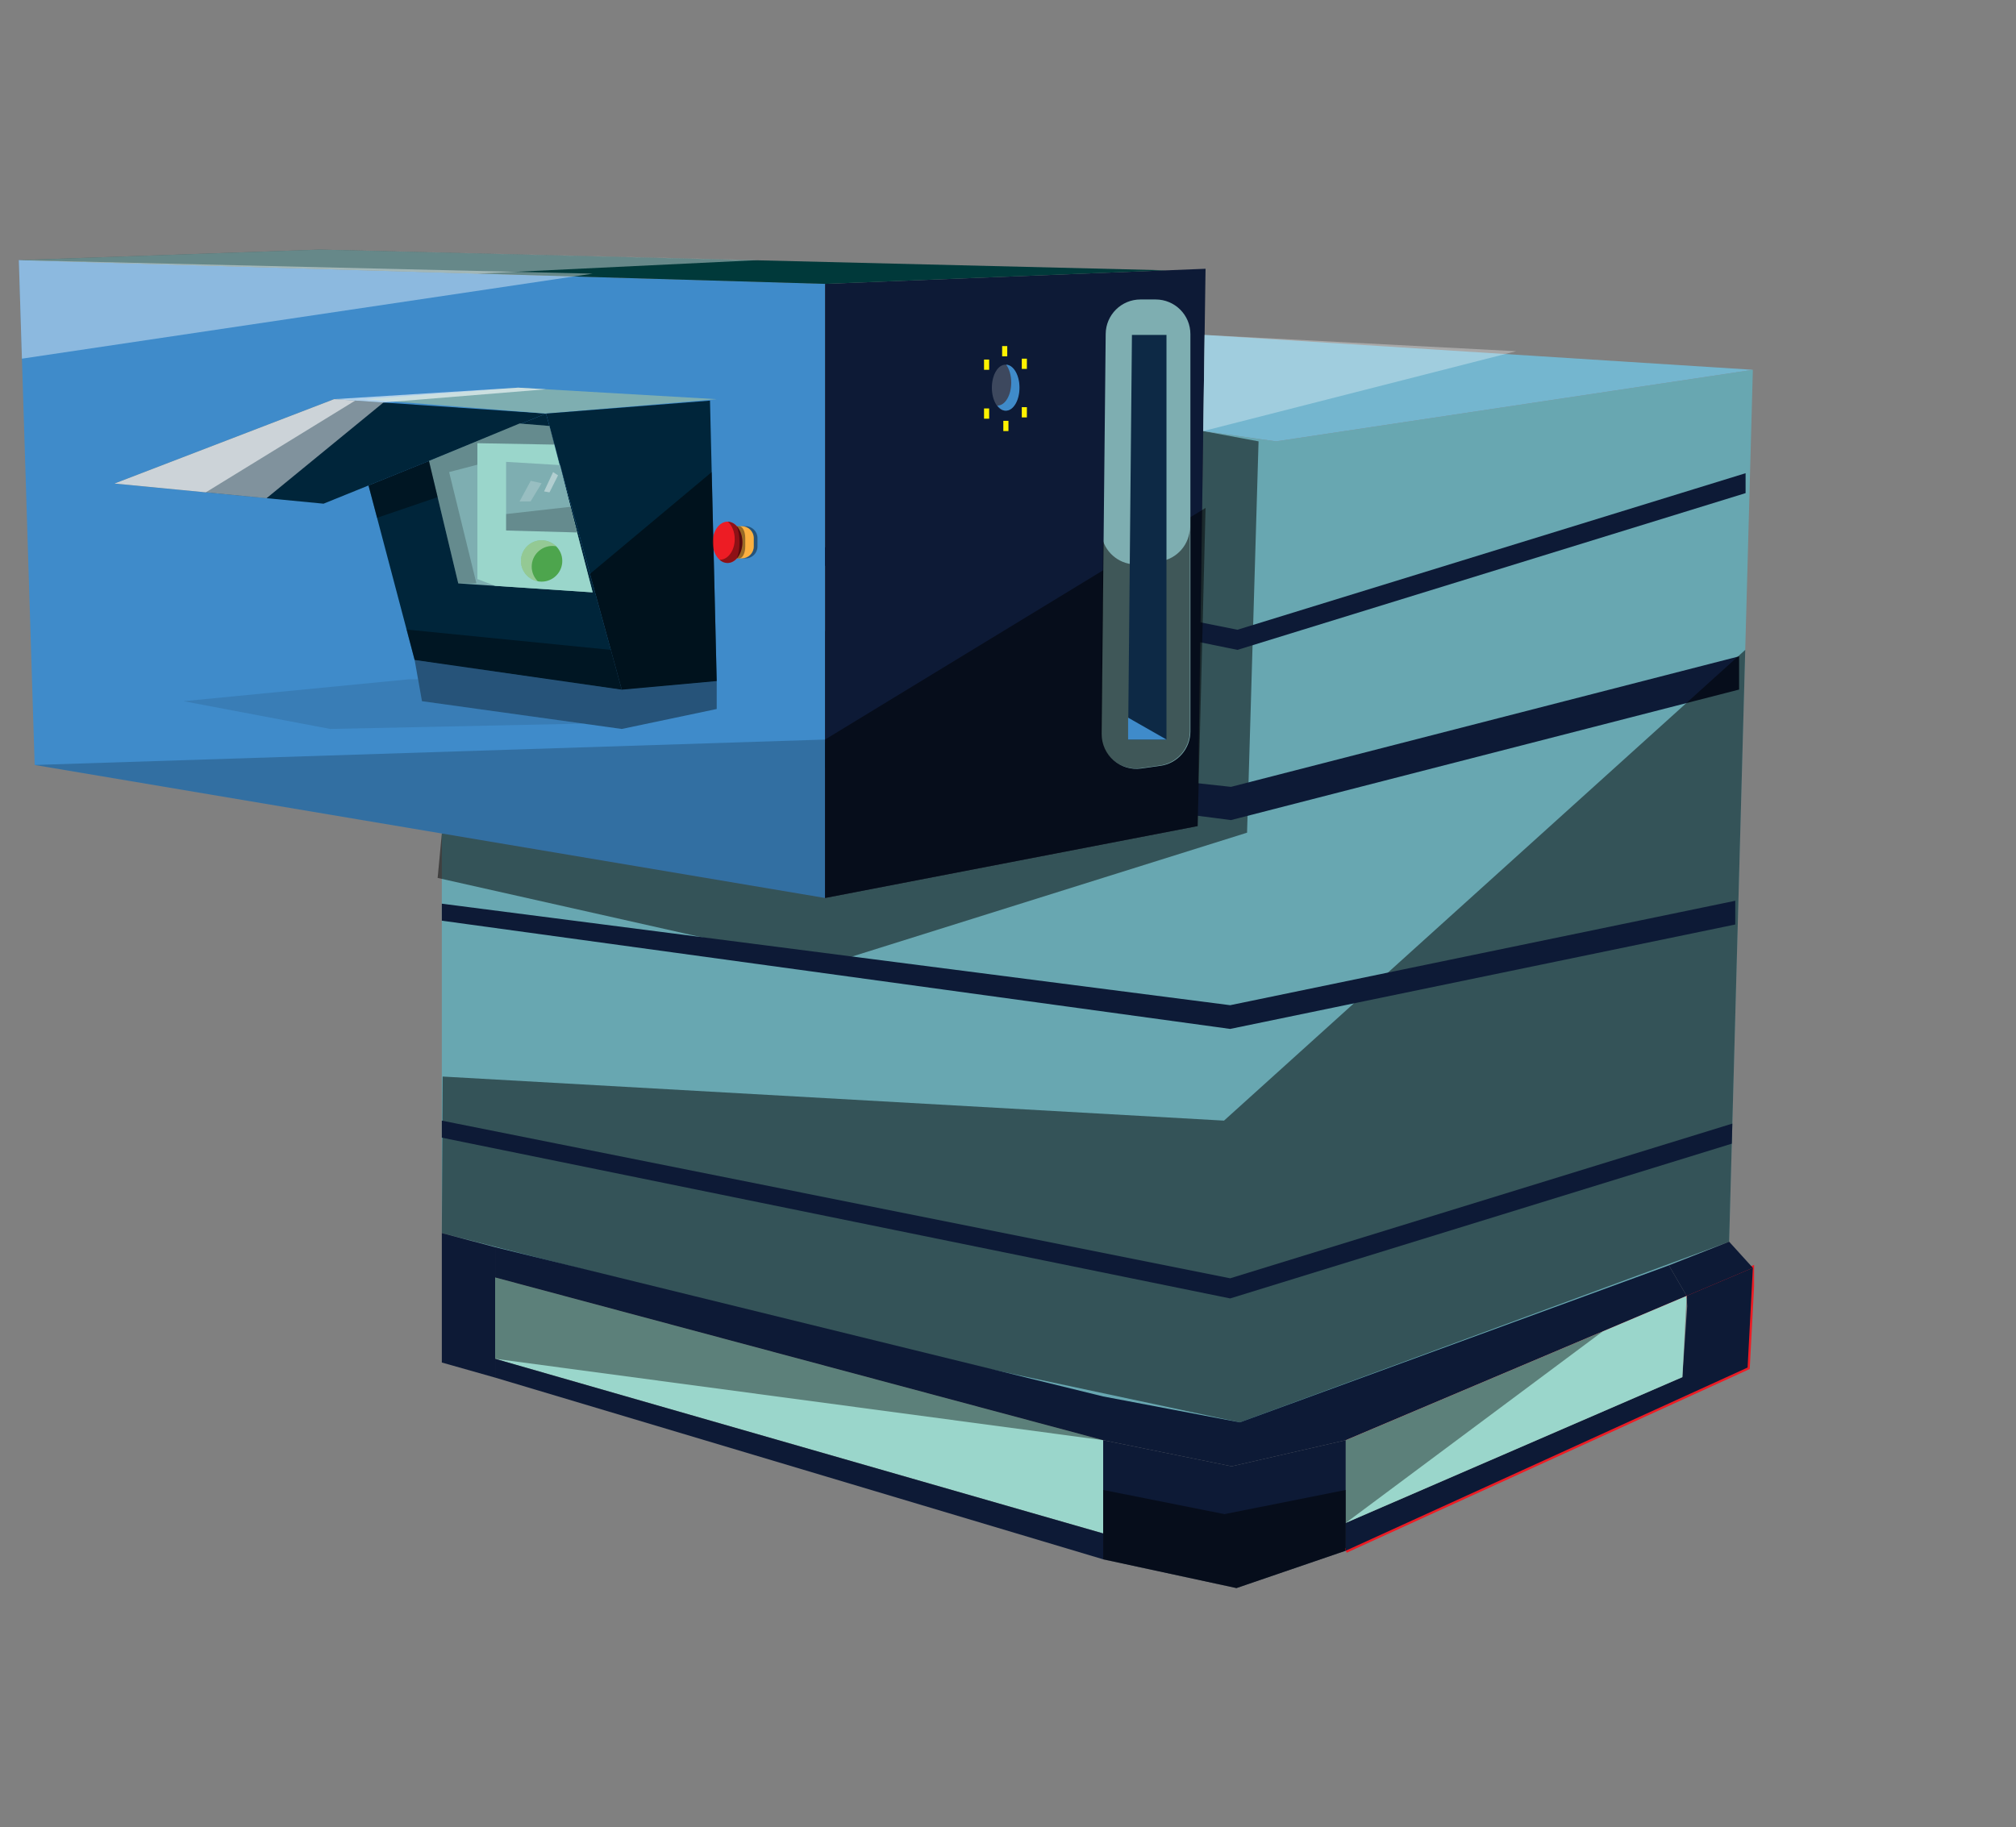 <svg width="214" height="194" viewBox="0 0 214 194" fill="none" xmlns="http://www.w3.org/2000/svg">
<rect x="0" y="0" width="214" height="194" fill="#808080" stroke="none"/>
<g clip-path="url(#clip0_7_21)">
<path d="M46.9 88.49V130.915L129.929 152.902L183.549 131.83L186.067 39.26L135.452 46.858L127.725 45.767L127.129 87.704L87.582 95.337L46.9 88.49Z" fill="#68A7B1"/>
<path opacity="0.5" d="M46.456 93.209L87.582 102.453L132.376 88.404L133.597 46.858L127.725 45.767L46.9 88.49L46.456 93.209Z" fill="black"/>
<path d="M47.675 51.924L131.357 68.997L185.295 52.354V50.24L131.357 66.859L47.675 50.119V51.924Z" fill="#0D1A36"/>
<path d="M46.988 76.25L130.67 87.067L184.608 73.209V69.682L130.67 83.54L46.988 74.445V76.25Z" fill="#0D1A36"/>
<path d="M56.567 60.926C57.633 60.926 58.496 60.062 58.496 58.997C58.496 57.932 57.633 57.069 56.567 57.069C55.502 57.069 54.639 57.932 54.639 58.997C54.639 60.062 55.502 60.926 56.567 60.926Z" stroke="#EC1C24" stroke-width="0.471" stroke-miterlimit="10"/>
<path d="M2 27.619L3.679 81.215L87.582 95.337V30.139L2 27.619Z" fill="#3F8BCA"/>
<path d="M87.582 30.139L127.97 28.535L127.129 87.704L87.582 95.337V30.139Z" fill="#0D1A36"/>
<path d="M2 27.619L33.937 26.5L123.823 28.699L87.582 30.139L2 27.619Z" fill="#00393A"/>
<path d="M35.464 42.38L12.154 51.337L34.345 53.475L57.962 43.908L37.701 42.532L35.464 42.38Z" fill="#00253A"/>
<path opacity="0.5" d="M87.582 78.516L127.97 53.928L127.129 87.704L87.582 95.337V78.516Z" fill="black"/>
<path d="M44.014 70.068L66.001 73.222L57.962 43.908L39.119 51.541L44.014 70.068Z" fill="#00253A"/>
<path d="M38.62 42.38L55.009 41.157L76.079 42.38L57.962 43.908L38.62 42.38Z" fill="#7EAEB1"/>
<path d="M122.673 31.794H121.061C119.037 31.794 117.389 33.424 117.37 35.45L116.94 77.896C116.916 80.153 118.906 81.903 121.141 81.59L123.182 81.305C125.006 81.051 126.362 79.49 126.362 77.649V35.485C126.367 33.445 124.714 31.794 122.673 31.794Z" fill="#7EAEB1"/>
<path opacity="0.5" d="M123.127 59.603L121.087 59.888C119.289 60.14 117.65 59.054 117.092 57.446L116.885 77.863C116.861 80.12 118.852 81.87 121.087 81.557L123.127 81.272C124.951 81.017 126.307 79.457 126.307 77.616V55.945C126.307 57.788 124.949 59.346 123.127 59.603Z" fill="black"/>
<path d="M75.367 42.532L76.079 72.308L66.002 73.222L57.962 43.908L75.367 42.532Z" fill="#00253A"/>
<path d="M120.156 35.559L119.749 78.516H123.823V35.559H120.156Z" fill="#0D2945"/>
<path d="M121.633 67.624L120.792 68.923V71.823L122.395 68.769L121.633 67.624Z" fill="#0D2945"/>
<path opacity="0.4" d="M79.108 55.867H78.697C78.683 55.867 78.668 55.871 78.654 55.871C79.298 55.926 79.808 56.465 79.808 57.128V58.021C79.808 58.698 79.272 59.251 78.599 59.277C78.637 59.28 78.673 59.287 78.713 59.287L79.165 59.28C79.853 59.27 80.409 58.71 80.409 58.019V57.126C80.407 56.418 79.818 55.845 79.108 55.867Z" fill="black"/>
<path d="M78.713 55.869H78.303C77.687 55.869 77.189 56.368 77.189 56.983V58.173C77.189 58.795 77.697 59.296 78.319 59.287L78.77 59.28C79.459 59.27 80.015 58.71 80.015 58.019V57.126C80.01 56.418 79.424 55.848 78.713 55.869Z" fill="#FBB040"/>
<path d="M77.234 59.772C78.106 59.772 78.813 58.789 78.813 57.577C78.813 56.365 78.106 55.382 77.234 55.382C76.361 55.382 75.654 56.365 75.654 57.577C75.654 58.789 76.361 59.772 77.234 59.772Z" fill="#ED1C24"/>
<path opacity="0.4" d="M77.26 55.385C77.699 55.774 77.991 56.456 77.991 57.235C77.991 58.446 77.284 59.429 76.412 59.429C76.398 59.429 76.381 59.427 76.367 59.427C76.611 59.646 76.901 59.772 77.215 59.772C78.086 59.772 78.794 58.788 78.794 57.577C78.794 56.387 78.112 55.418 77.26 55.385Z" fill="black"/>
<g opacity="0.4">
<path d="M78.462 55.869H78.255C78.241 55.869 78.227 55.876 78.21 55.879C78.388 56.28 78.502 56.89 78.502 57.577C78.502 58.263 78.388 58.876 78.21 59.28C78.227 59.282 78.243 59.289 78.262 59.289L78.488 59.282C78.832 59.273 79.11 58.712 79.11 58.021V57.128C79.11 56.418 78.818 55.848 78.462 55.869Z" fill="black"/>
</g>
<path opacity="0.2" d="M106.731 43.604C107.529 43.604 108.175 42.509 108.175 41.16C108.175 39.81 107.529 38.715 106.731 38.715C105.933 38.715 105.287 39.81 105.287 41.16C105.287 42.509 105.933 43.604 106.731 43.604Z" fill="white"/>
<path d="M106.809 38.718C107.135 39.167 107.344 39.849 107.344 40.613C107.344 41.962 106.698 43.057 105.9 43.057C105.888 43.057 105.878 43.055 105.867 43.055C106.116 43.397 106.432 43.601 106.776 43.601C107.574 43.601 108.22 42.506 108.22 41.157C108.22 39.827 107.591 38.749 106.809 38.718Z" fill="#3F8BCA"/>
<path d="M106.921 36.742H106.377V37.83H106.921V36.742Z" fill="#FFF200"/>
<path d="M109.006 38.079H108.463V39.167H109.006V38.079Z" fill="#FFF200"/>
<path d="M105 38.172H104.456V39.26H105V38.172Z" fill="#FFF200"/>
<path d="M105 43.364H104.456V44.452H105V43.364Z" fill="#FFF200"/>
<path d="M107.047 44.68H106.503V45.767H107.047V44.68Z" fill="#FFF200"/>
<path d="M109.006 43.228H108.463V44.316H109.006V43.228Z" fill="#FFF200"/>
<path d="M127.87 35.559L127.725 45.767L135.452 46.858L186.067 39.26L127.87 35.559Z" fill="#74B6CF"/>
<path d="M46.9 130.915V144.656L52.56 146.259V132.414L46.9 130.915Z" fill="#0D1A36"/>
<path d="M117.103 152.902L52.56 135.623V144.261L117.103 162.802V152.902Z" fill="#9AD6CB"/>
<path d="M142.857 152.902L130.744 155.676L117.103 152.902V165.55L131.252 168.604L142.857 164.633V152.902Z" fill="#0D1A36"/>
<path d="M142.857 152.902L186.067 134.604L185.509 145.19L142.857 164.633" stroke="#EC1C24" stroke-width="0.471" stroke-miterlimit="10"/>
<path d="M179.096 138.677L178.585 146.209L142.857 161.681V164.633L185.509 145.19L186.067 134.604L179.036 137.582L179.096 138.677Z" fill="#0D1A36"/>
<path d="M117.103 165.55L52.56 146.259V144.261L117.103 162.802V165.55Z" fill="#0D1A36"/>
<path d="M183.549 131.83L186.067 134.604L179.036 137.582L177.155 134.343L183.549 131.83Z" fill="#0D1A36"/>
<path d="M45.537 48.941L48.646 61.938L62.911 62.89L58.322 45.224L55.154 44.965L45.537 48.941Z" fill="#7EAEB1"/>
<path opacity="0.2" d="M48.646 61.938H50.572L47.675 50.119L58.836 47.202L58.322 45.224L55.154 44.965L45.537 48.941L48.646 61.938Z" fill="black"/>
<path d="M50.674 47.055V61.479L52.56 62.199L62.911 62.89L58.836 47.202L50.674 47.055Z" fill="#9AD6CB"/>
<path d="M57.491 61.752C58.703 61.752 59.686 60.77 59.686 59.558C59.686 58.346 58.703 57.363 57.491 57.363C56.279 57.363 55.297 58.346 55.297 59.558C55.297 60.77 56.279 61.752 57.491 61.752Z" fill="#4DA54D"/>
<path opacity="0.4" d="M56.441 60.156C56.441 58.945 57.425 57.962 58.636 57.962C58.774 57.962 58.907 57.976 59.035 58C58.638 57.605 58.092 57.363 57.489 57.363C56.278 57.363 55.294 58.346 55.294 59.558C55.294 60.634 56.069 61.527 57.09 61.714C56.691 61.315 56.441 60.764 56.441 60.156Z" fill="white"/>
<path d="M53.724 49.036V56.325L61.258 56.529L59.451 49.378L53.724 49.036Z" fill="#7EAEB1"/>
<path d="M123.823 78.516L119.749 76.191V78.516H123.823Z" fill="#3F8BCA"/>
<path opacity="0.5" d="M46.9 130.915L46.988 114.296L129.929 118.975L185.259 68.997L183.549 131.83L131.613 151.009L94.537 143.109L46.9 130.915Z" fill="black"/>
<path d="M52.56 132.414V135.623L117.103 152.902L130.744 155.676L142.857 152.902L179.036 137.582L177.155 134.343L131.613 151.009L117.103 148.259L52.56 132.414Z" fill="#0D1A36"/>
<path d="M142.857 152.902V161.681L178.585 146.209L179.036 137.582L142.857 152.902Z" fill="#9AD6CB"/>
<path d="M46.9 97.748L130.583 109.239L184.2 98.153V95.633L130.583 106.72L46.9 95.943V97.748Z" fill="#0D1A36"/>
<path d="M46.9 120.783L130.583 137.853L183.832 121.422L183.889 119.291L130.583 135.715L46.9 118.975V120.783Z" fill="#0D1A36"/>
<path opacity="0.4" d="M44.014 70.068L66.001 73.222L76.079 72.308V75.274L66.001 77.393L44.791 74.445L44.202 71.123L44.014 70.068Z" fill="black"/>
<path opacity="0.1" d="M43.409 72.118L19.486 74.445L35.058 77.393L61.919 76.825L44.791 74.445L44.378 72.118H43.409Z" fill="black"/>
<path opacity="0.5" d="M66.001 73.222L62.629 60.926L75.55 50.119L76.079 72.308L66.001 73.222Z" fill="black"/>
<path opacity="0.5" d="M18.89 51.986L28.296 52.893L40.703 42.734L35.464 42.38L12.154 51.337L18.89 51.986Z" fill="white"/>
<path opacity="0.6" d="M57.962 41.328L40.703 42.734L35.464 42.38L55.009 41.157L57.962 41.328Z" fill="white"/>
<path opacity="0.6" d="M37.701 42.532L21.847 52.271L12.154 51.337L35.464 42.38L37.701 42.532Z" fill="white"/>
<path opacity="0.4" d="M64.842 68.997L43.162 66.838L44.014 70.068L66.001 73.222L64.842 68.997Z" fill="black"/>
<path opacity="0.4" d="M40.027 54.974L46.456 52.781L45.537 48.941L39.119 51.541L40.027 54.974Z" fill="black"/>
<path opacity="0.2" d="M53.724 56.318V54.575L60.569 53.805L61.258 56.529L53.724 56.318Z" fill="black"/>
<path opacity="0.2" d="M55.154 53.235L56.337 51.047L57.491 51.302L56.323 53.235H55.154Z" fill="white"/>
<path opacity="0.4" d="M57.755 52.173L58.71 50.119L59.237 50.468L58.33 52.273L57.755 52.173Z" fill="white"/>
<path opacity="0.2" d="M3.679 81.215L87.582 78.516V95.337L3.679 81.215Z" fill="black"/>
<path opacity="0.4" d="M2 27.619L50.675 29.053L80.407 27.619L33.937 26.5L2 27.619Z" fill="white"/>
<path opacity="0.4" d="M2.328 38.079L62.911 29.053L2 27.619L2.328 38.079Z" fill="white"/>
<path opacity="0.8" d="M127.725 45.767L160.947 37.288L127.87 35.559L127.725 45.767Z" fill="white" fill-opacity="0.4"/>
<path opacity="0.4" d="M52.56 144.261L117.103 152.902L52.56 135.623V144.261Z" fill="black"/>
<path opacity="0.4" d="M142.857 161.681L170.139 141.349L142.857 152.902V161.681Z" fill="black"/>
<path opacity="0.5" d="M117.103 158.185L129.979 160.752L142.857 158.185V164.633L131.252 168.604L117.103 165.55V158.185Z" fill="black"/>
</g>
<defs>
<clipPath id="clip0_7_21">
<rect width="184.197" height="142.104" fill="white" transform="translate(2 26.5)"/>
</clipPath>
</defs>
</svg>
